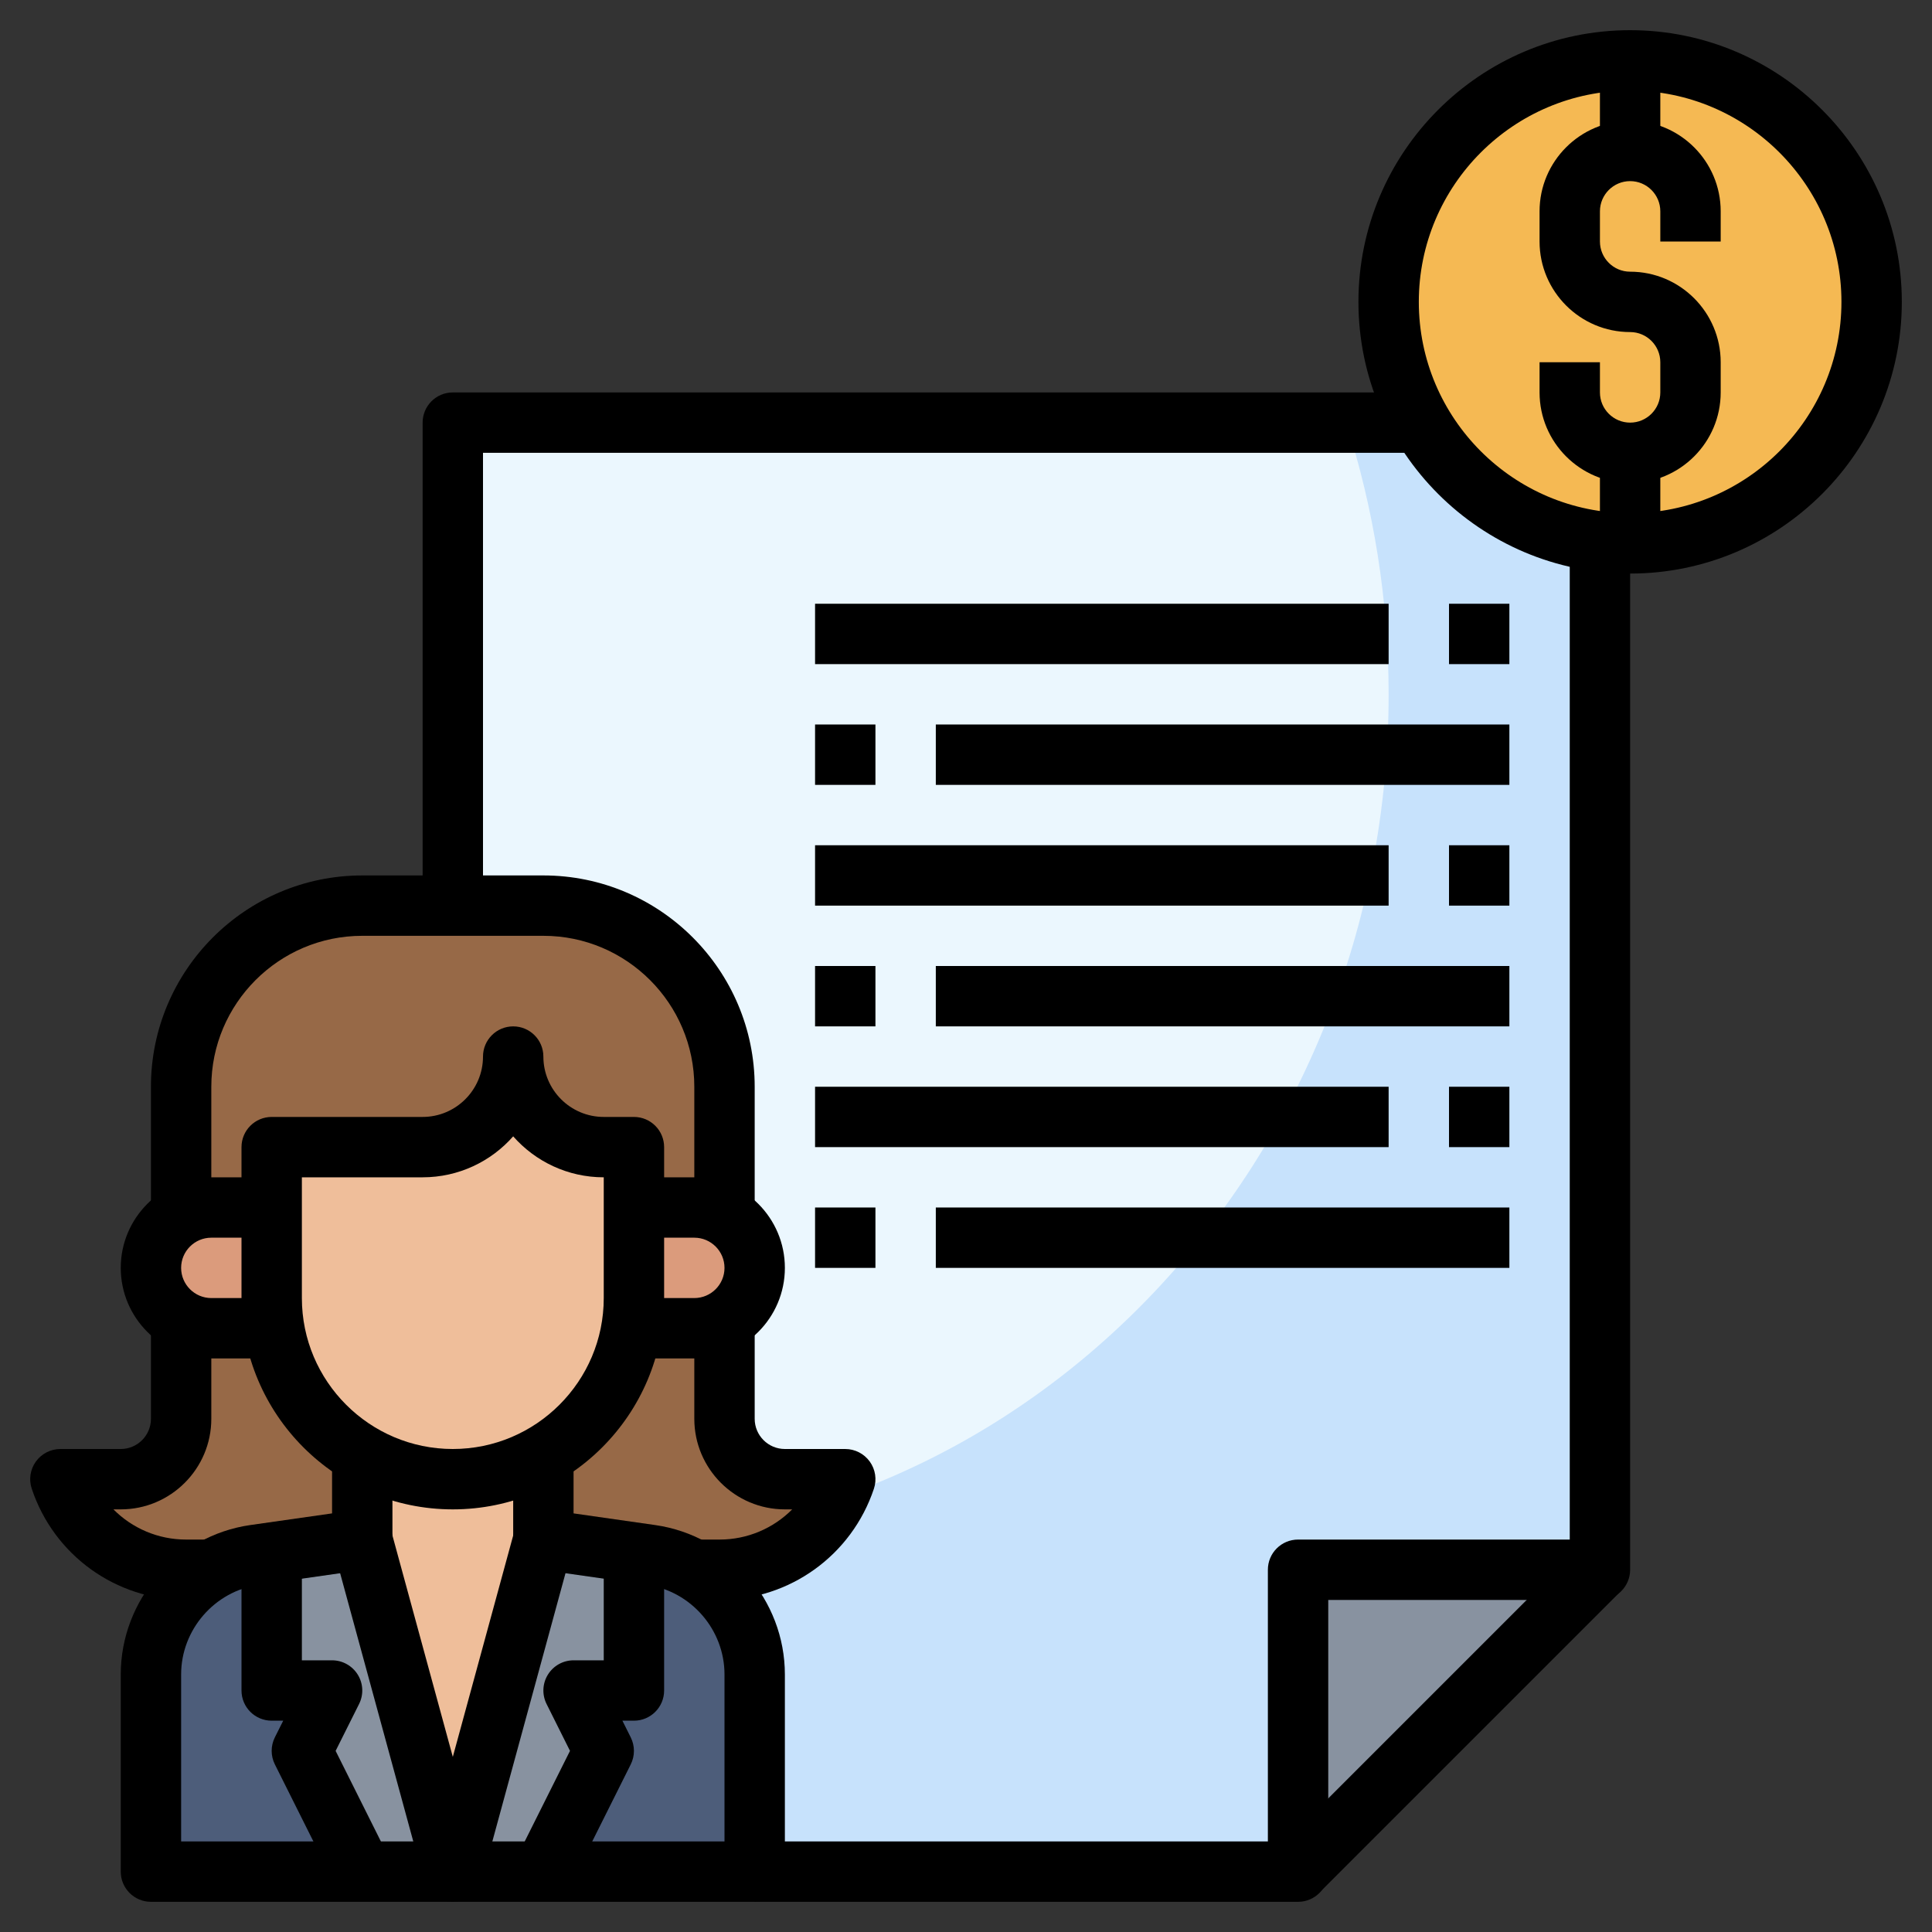 <svg id="Layer_3" enable-background="new 0 0 64 64" height="512" viewBox="0 0 64 64" width="512" xmlns="http://www.w3.org/2000/svg"><rect x="0" y="0" width="64" height="64" fill="#333333" stroke="none"/><g><g><path d="m43 52v10h-28v-48h38v38z" fill="#c7e2fc"/></g><g><path d="m15 50.59c1.463.265 2.965.41 4.5.41 14.636 0 26.5-12.536 26.5-28 0-3.15-.5-6.174-1.407-9h-29.593z" fill="#ebf7fe"/></g><g><path d="m53 52h-10v10" fill="#8892a0"/></g><g><path d="m18 48v3l3.566.509c1.97.282 3.434 1.97 3.434 3.96v6.531h-20v-6.531c0-1.991 1.464-3.678 3.434-3.96l3.566-.509v-3" fill="#4d5d7a"/></g><g><path d="m19 56h2v-4.571l-3-.429v-3h-6v3l-3 .429v4.571h2l-1 2 2 4h6l2-4z" fill="#8892a0"/></g><g><path d="m23 52h.838c1.888 0 3.565-1.208 4.162-3h-2c-1.105 0-2-.895-2-2v-3-4-4c0-3.314-2.686-6-6-6h-6c-3.314 0-6 2.686-6 6v4 4 3c0 1.105-.895 2-2 2h-2c.597 1.792 2.274 3 4.162 3h.838" fill="#976947"/></g><g><path d="m18 47v4l-3 11-3-11v-4" fill="#efbe9a"/></g><g><path d="m17 35c0 1.657 1.343 3 3 3h1v5c0 3.314-2.686 6-6 6-3.314 0-6-2.686-6-6v-5h5c1.657 0 3-1.343 3-3z" fill="#efbe9a"/></g><g><path d="m21 40h2c1.105 0 2 .895 2 2 0 1.105-.895 2-2 2h-2" fill="#db9b7c"/></g><g><path d="m9 40h-2c-1.105 0-2 .895-2 2 0 1.105.895 2 2 2h2" fill="#db9b7c"/></g><g><circle cx="54" cy="10" fill="#f5b953" r="8"/></g><g><path d="m15 50c-3.859 0-7-3.14-7-7v-5c0-.552.447-1 1-1h5c1.103 0 2-.897 2-2 0-.552.447-1 1-1s1 .448 1 1c0 1.103.897 2 2 2h1c.553 0 1 .448 1 1v5c0 3.86-3.141 7-7 7zm-5-11v4c0 2.757 2.243 5 5 5s5-2.243 5-5v-4c-1.193 0-2.267-.525-3-1.357-.733.832-1.807 1.357-3 1.357z"/></g><g><path d="m23 45h-2v-2h2c.552 0 1-.449 1-1s-.448-1-1-1h-2v-2h2c1.654 0 3 1.346 3 3s-1.346 3-3 3z"/></g><g><path d="m9 45h-2c-1.654 0-3-1.346-3-3s1.346-3 3-3h2v2h-2c-.552 0-1 .449-1 1s.448 1 1 1h2z"/></g><g><path d="m25 63h-20c-.553 0-1-.448-1-1v-6.531c0-2.472 1.846-4.6 4.293-4.95l2.707-.386v-2.133h2v3c0 .498-.366.919-.858.99l-3.565.509c-1.47.21-2.577 1.487-2.577 2.97v5.531h18v-5.531c0-1.483-1.107-2.76-2.576-2.97l-3.565-.509c-.493-.071-.859-.492-.859-.99v-3h2v2.133l2.707.387c2.447.35 4.293 2.478 4.293 4.95v6.53c0 .552-.447 1-1 1z"/></g><g><path d="m15 63c-.451 0-.846-.302-.965-.737l-3-11 1.93-.526 2.035 7.462 2.035-7.462 1.93.526-3 11c-.119.435-.514.737-.965.737z"/></g><g><path d="m11.105 62.447-2-4c-.141-.282-.141-.613 0-.895l.277-.552h-.382c-.553 0-1-.448-1-1v-4h2v3h1c.347 0 .668.18.851.474.183.295.199.663.044.973l-.777 1.553 1.776 3.553z"/></g><g><path d="m18.895 62.447-1.789-.895 1.776-3.552-.776-1.553c-.155-.31-.139-.678.044-.973.182-.294.503-.474.85-.474h1v-3h2v4c0 .552-.447 1-1 1h-.382l.276.553c.141.282.141.613 0 .895z"/></g><g><path d="m23.838 53h-.838v-2h.838c.925 0 1.782-.374 2.404-1h-.242c-1.654 0-3-1.346-3-3v-3h2v3c0 .551.448 1 1 1h2c.321 0 .623.155.812.416.188.261.239.596.137.901-.735 2.203-2.789 3.683-5.111 3.683z"/></g><g><path d="m7 53h-.838c-2.322 0-4.376-1.48-5.11-3.684-.103-.305-.051-.64.137-.901.188-.26.49-.415.811-.415h2c.552 0 1-.449 1-1v-3h2v3c0 1.654-1.346 3-3 3h-.242c.622.626 1.479 1 2.404 1h.838z"/></g><g><path d="m25 40h-2v-4c0-2.757-2.243-5-5-5h-6c-2.757 0-5 2.243-5 5v4h-2v-4c0-3.86 3.141-7 7-7h6c3.859 0 7 3.14 7 7z"/></g><g><path d="m43 63h-18v-2h17v-9c0-.552.447-1 1-1h9v-33h2v34c0 .552-.447 1-1 1h-9v9c0 .552-.447 1-1 1z"/></g><g><path d="m16 30h-2v-16c0-.552.447-1 1-1h32v2h-31z"/></g><g><path d="m40.929 56h14.142v2h-14.142z" transform="matrix(.707 -.707 .707 .707 -26.246 50.636)"/></g><g><path d="m54 16c-1.654 0-3-1.346-3-3v-1h2v1c0 .551.448 1 1 1s1-.449 1-1v-1c0-.551-.448-1-1-1-1.654 0-3-1.346-3-3v-1c0-1.654 1.346-3 3-3s3 1.346 3 3v1h-2v-1c0-.551-.448-1-1-1s-1 .449-1 1v1c0 .551.448 1 1 1 1.654 0 3 1.346 3 3v1c0 1.654-1.346 3-3 3z"/></g><g><path d="m54 19c-4.963 0-9-4.038-9-9s4.037-9 9-9 9 4.038 9 9-4.037 9-9 9zm0-16c-3.859 0-7 3.14-7 7s3.141 7 7 7 7-3.14 7-7-3.141-7-7-7z"/></g><g><path d="m53 2h2v3h-2z"/></g><g><path d="m53 15h2v3h-2z"/></g><g><path d="m48 20h2v2h-2z"/></g><g><path d="m27 20h19v2h-19z"/></g><g><path d="m27 24h2v2h-2z"/></g><g><path d="m31 24h19v2h-19z"/></g><g><path d="m48 28h2v2h-2z"/></g><g><path d="m27 28h19v2h-19z"/></g><g><path d="m27 32h2v2h-2z"/></g><g><path d="m31 32h19v2h-19z"/></g><g><path d="m48 36h2v2h-2z"/></g><g><path d="m27 36h19v2h-19z"/></g><g><path d="m27 40h2v2h-2z"/></g><g><path d="m31 40h19v2h-19z"/></g></g></svg>
